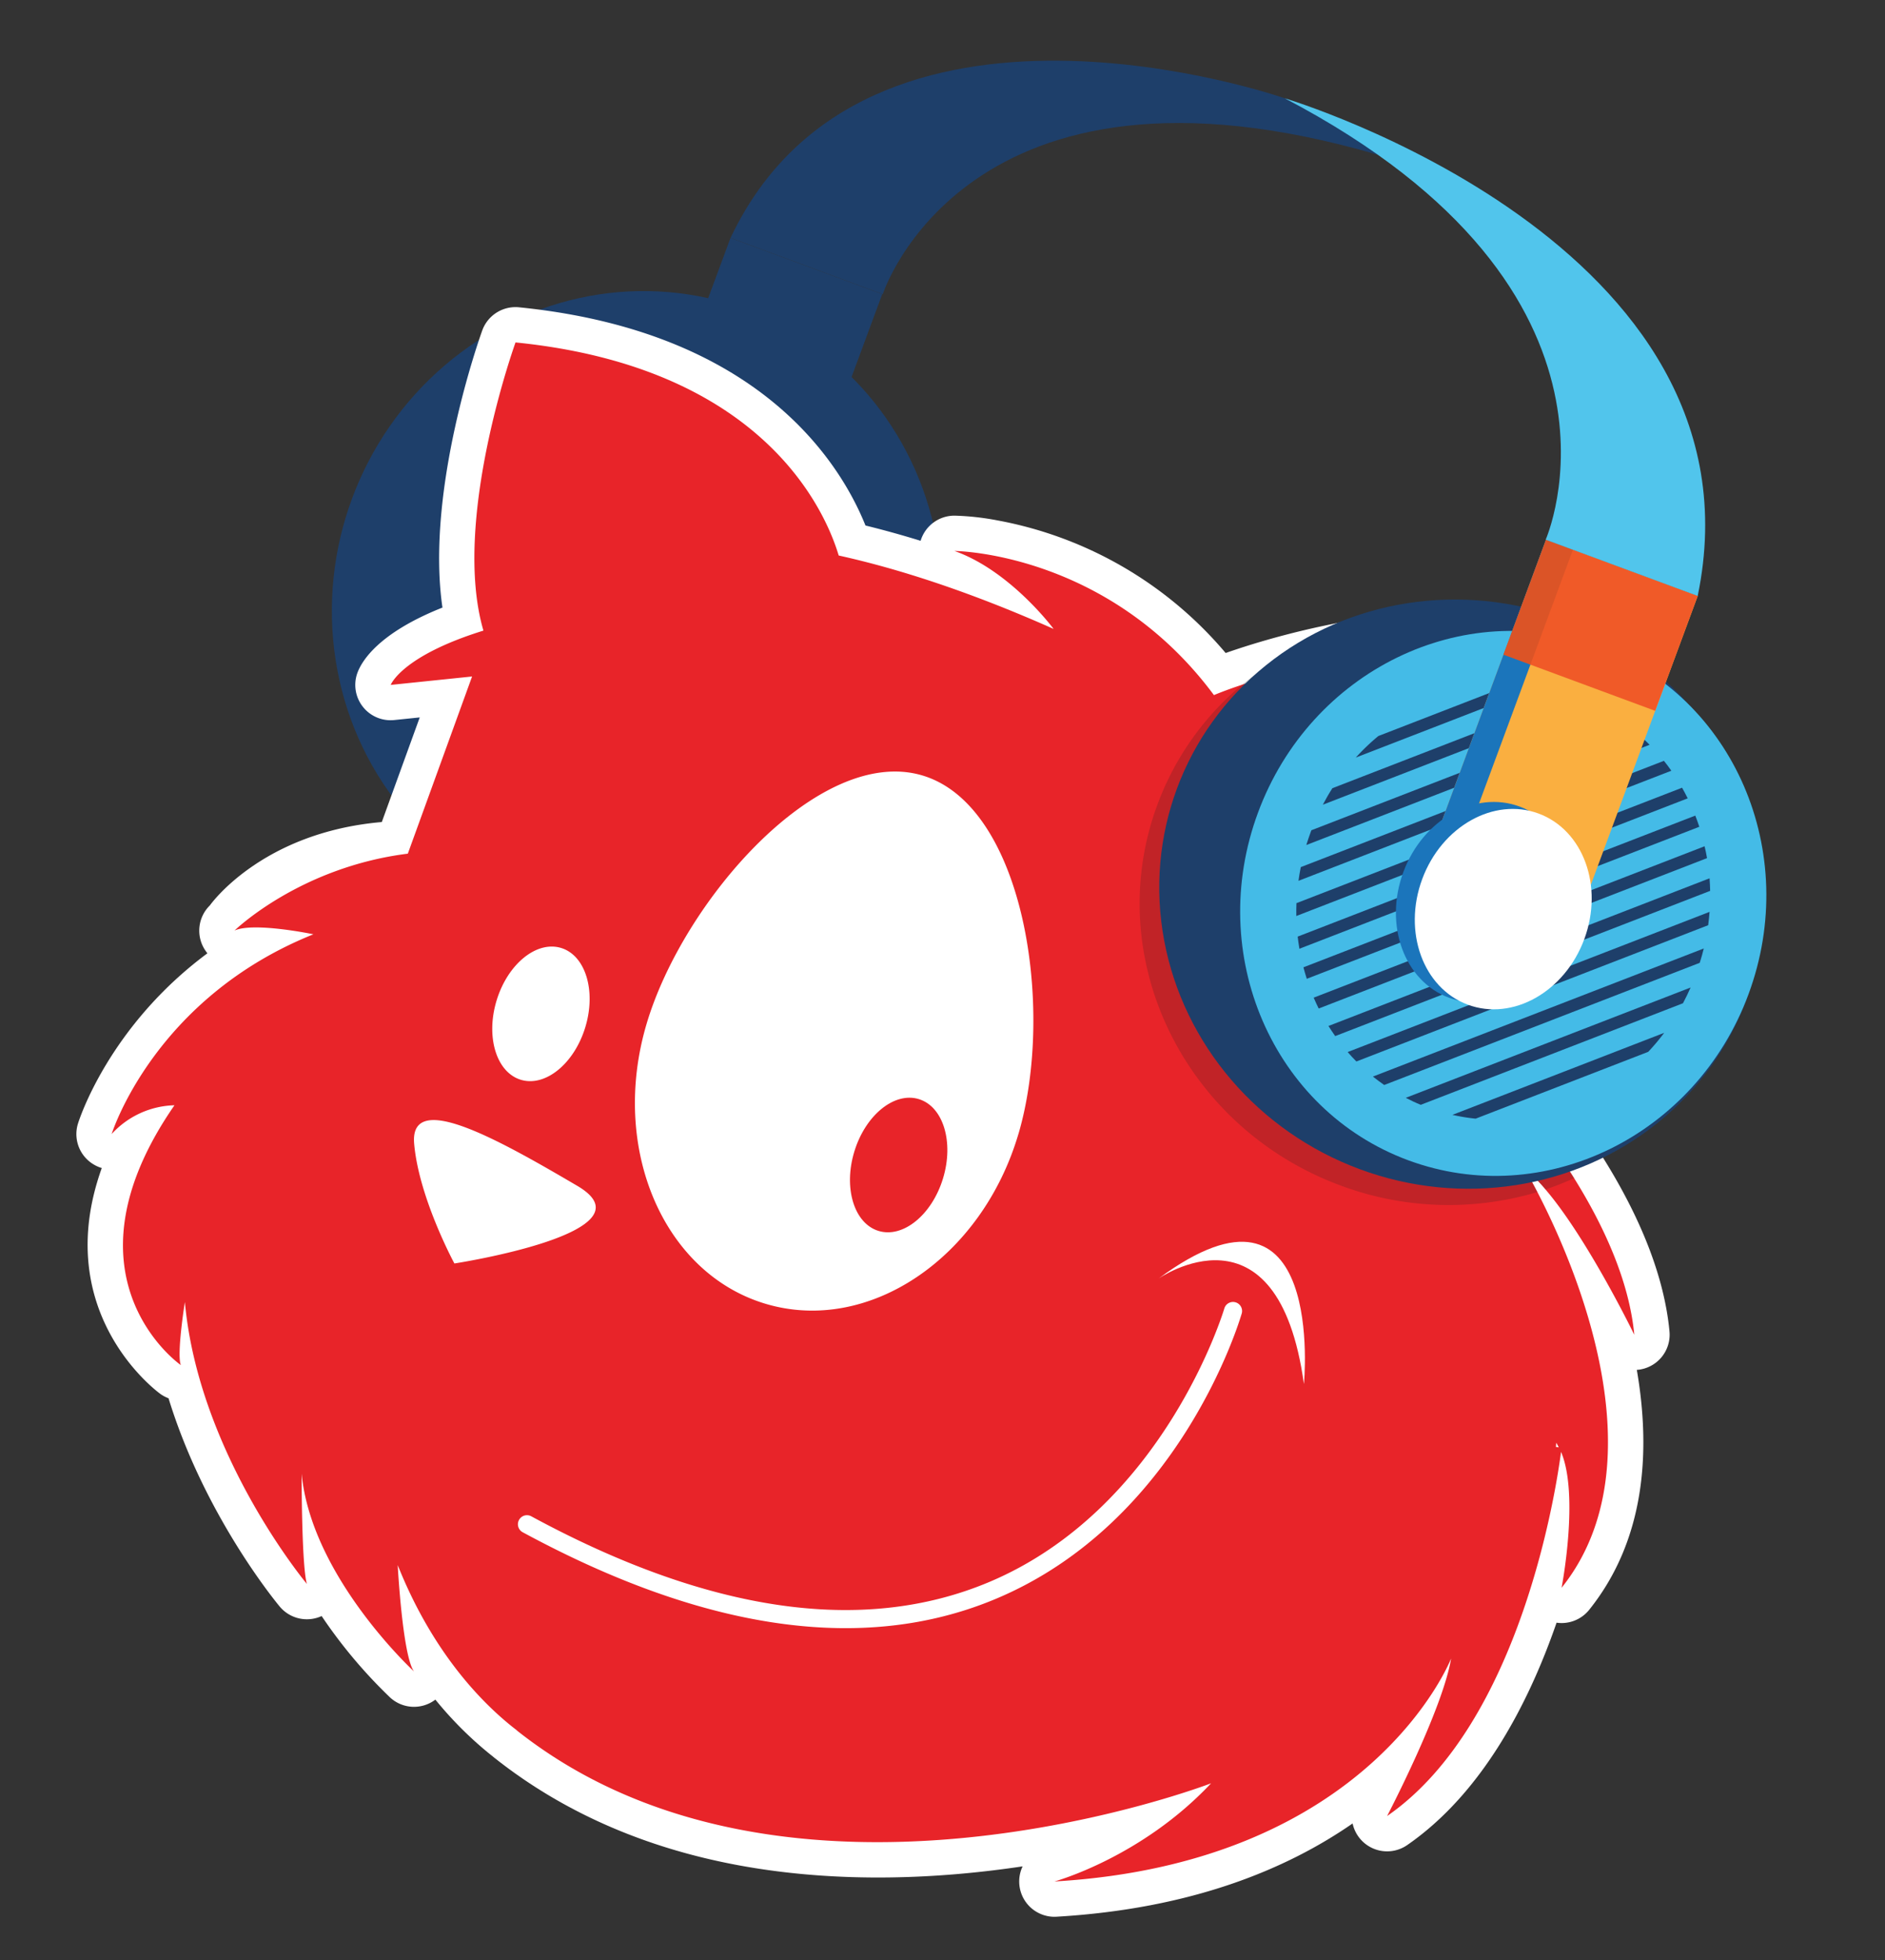 <svg xmlns="http://www.w3.org/2000/svg" viewBox="0 0 932 969"><rect x="0" y="0" width="932" height="969" fill="#333333" stroke="none"/><defs><style>.cls-1{isolation:isolate;}.cls-2{fill:#1e3f6a;}.cls-3{fill:#fff;}.cls-4{fill:#e82429;}.cls-10,.cls-5{fill:#231f20;mix-blend-mode:multiply;}.cls-5{opacity:0.2;}.cls-6{fill:#44bbe7;}.cls-7{fill:#faaf40;}.cls-8{fill:#1b75bb;}.cls-9{fill:#f05a28;}.cls-10{opacity:0.1;}.cls-11{fill:#51c5ec;}</style></defs><title>Artboard 1</title><g class="cls-1"><g id="Layer_1" data-name="Layer 1"><ellipse class="cls-2" cx="314.86" cy="298.6" rx="155.34" ry="150.15" transform="translate(-74.46 490.25) rotate(-69.69)"/><rect class="cls-2" x="327.7" y="125.95" width="80.01" height="178.56" transform="translate(637.84 544.71) rotate(-159.69)"/><path class="cls-2" d="M635.21,48.59s-207.08-72.57-274,69l75.26,27.85s41.05-128.41,244.89-68.9C681.32,76.57,667.12,61.22,635.21,48.59Z"/><path class="cls-3" d="M757.93,525.78c53.22-65.72,77.88-112.81,89.3-142.62a74.28,74.28,0,0,1-28.37-42.68q-8.83-13.77-17.15-27.83a17.74,17.74,0,0,1-1.34-2.83q-9.4-2.52-19.2-4.31C706.77,292,634.42,312.86,606,322.81a193.59,193.59,0,0,0-112.73-65.54A130.83,130.83,0,0,0,472,254.91a17.46,17.46,0,0,0-16.82,12.43q-13.93-4.29-27.26-7.56c-11.4-28.36-46.41-86.21-145.39-104.24-8.32-1.52-17.05-2.74-25.93-3.63a17.48,17.48,0,0,0-18.16,11.44c-1.25,3.47-28.13,78.79-19.68,137-31.49,12.51-39.8,26.29-42,32.15A17.46,17.46,0,0,0,195,355.94l12.53-1.29-18.76,51.72c-59.81,5.18-85,41.21-85,41.21a17.46,17.46,0,0,0-2.23,22.3q.49.72,1,1.38c-48.5,36-63.25,81.8-64,84.22a17.45,17.45,0,0,0,8,20.29,16.74,16.74,0,0,0,3.78,1.63C24.38,649.77,78.84,688.77,79.49,689.22a17.84,17.84,0,0,0,3.84,2c17.78,57.93,53.14,100.76,55,103a17.5,17.5,0,0,0,20.7,4.66,245.18,245.18,0,0,0,33.85,40.26,17.44,17.44,0,0,0,22.38,1.05,183.92,183.92,0,0,0,26,26.18c.81.66,1.59,1.28,2.36,1.88.31.28.64.56,1,.83,33.74,26.75,74.6,44.64,121.44,53.17,49.51,9,98.73,6.48,139.55.37a17.45,17.45,0,0,0,12.62,24.64,16.8,16.8,0,0,0,4.15.25c67-3.92,114-23.64,146.39-46.1a17.45,17.45,0,0,0,27,10.68c37-25.58,60-69.89,73.84-109.93a17.47,17.47,0,0,0,16.13-6.36c27.92-34.86,30.44-78.74,23.55-118.61a17.45,17.45,0,0,0,16.15-19.05C820.25,603.34,778.16,549,757.93,525.78Z"/><ellipse class="cls-4" cx="444.35" cy="575.97" rx="34.07" ry="22.91" transform="translate(-236.48 832.21) rotate(-72.98)"/><path class="cls-4" d="M824.78,383.92c1-.77,3.75-4.31,2.27-3.52a10.94,10.94,0,0,1-12.32-1.3c-4.52-.18-8.08-3.14-9.79-7.65-.19-.5-1-3.54-1.44-3.67.26.63.42,1,.46,1.09s-.08-.17-.17-.37c-.15-.36-.31-.71-.47-1.07-.27-.58-.53-1.17-.81-1.76-.37-.8-.76-1.6-1.16-2.39-4-6.09-7.54-12.53-11.32-18.61-2.92-4.68-1.16-11.78,3.77-14.39.33-.17.66-.33,1-.47a10.32,10.32,0,0,1,8.47.05,9.53,9.53,0,0,1,1.09-.75q-9.4-2.92-18.87-4.95c-70.52-15.23-141.75,4.3-171.2,14.27-9,3-14.08,5.19-14.08,5.19-52.58-70.83-128.28-71.25-128.28-71.25,27.49,9.72,48.68,38.08,49,38.53-42.24-18.77-77.46-29.92-106.25-36.29-6.53-21.8-37.1-93-159.79-105.33,0,0-31.81,87.94-15.87,142.46-40.57,12.6-45.84,26.84-45.84,26.84l40.23-4.16L201.64,422c-53.27,6.68-85.18,37.55-85.68,38,9.66-4.31,39,1.86,39,1.86-78.94,31.67-99.75,98.74-99.75,98.74a43.51,43.51,0,0,1,31.05-14.22c-58.75,84.84,2.5,128,3.15,128.44-2.14-5.37,2-31.17,2-31.17C98.27,719.08,151.73,783,151.73,783c-2.65-9.25-2.6-54.47-2.6-54.47,4.87,50.74,54.78,97,55.56,97.73-5.67-7.73-8.05-52.57-8.05-52.57,16.53,41.43,39.51,65.95,55.67,79.13,1.13.92,2.19,1.74,3.24,2.55h-.09C389.87,962,598.79,881.56,598.79,881.56c-34.64,36.88-77.44,48.53-77.44,48.53,156.9-9.19,196.12-110.24,196.12-110.24-4.18,25.31-31.64,77.88-31.64,77.88,66.39-45.85,83.82-163.25,86-180,9.11,21.42.27,67.17.27,67.17,49.89-62.28,5.4-162.17-12-195.67-3.75-7.23-6.24-11.37-6.24-11.37A70,70,0,0,1,764.14,588c21,24.59,43.9,71.83,43.9,71.83-2.55-27-15.45-54.47-29.72-77.36a358.34,358.34,0,0,0-43.48-56c59.7-71.59,81.08-110.71,92.13-140ZM245.56,494.49c5.51-18,19.78-29.57,31.88-25.87s17.43,21.29,11.92,39.28-19.77,29.57-31.87,25.87S240.05,512.48,245.56,494.49Zm-20.89,130.1s-17.58-32.41-19.9-59.22,41.48-2.16,80.67,20.85S224.67,624.59,224.67,624.59Zm278.86-64c-18.14,61.39-74,99-124.78,84S301.5,567.7,319.64,506.31s85.53-138,136.31-123S521.66,499.23,503.53,560.63ZM769.44,713.22a24.2,24.2,0,0,1,1.25,2.25l-1.4-.17C769.39,714,769.44,713.22,769.44,713.22Zm-52.93-243.8S691.15,414.17,652.78,380c0,0,87.78-41.6,140.87-12.14C793.65,367.9,761.68,442.57,716.51,469.42Z"/><path class="cls-5" d="M827,386.39c-11.05,29.28-32.43,68.4-92.13,140a358.34,358.34,0,0,1,43.48,56A147.6,147.6,0,0,1,764.14,588a70,70,0,0,0-10.26-10.1s2.49,4.14,6.24,11.37A152.87,152.87,0,0,1,662.71,586C585,557.19,544.43,473,572.23,397.86a140.51,140.51,0,0,1,42-59.43c39.49-32.88,96.11-44.07,149.1-24.46a157.18,157.18,0,0,1,22.1,10.19q4.78,2.68,9.31,5.65c-.33.14-.66.3-1,.47-4.93,2.61-6.69,9.71-3.77,14.39,3.78,6.08,7.32,12.52,11.32,18.61.4.79.79,1.59,1.16,2.39.28.59.54,1.18.81,1.76.16.36.32.71.47,1.07.09.2.14.32.17.37s-.2-.46-.46-1.09c.46.13,1.25,3.17,1.44,3.67,1.71,4.51,5.27,7.47,9.79,7.65a10.94,10.94,0,0,0,12.32,1.3c1.48-.79-1.31,2.75-2.27,3.52Z"/><ellipse class="cls-2" cx="722.7" cy="442" rx="145.01" ry="150.15" transform="translate(57.34 966.36) rotate(-69.69)"/><ellipse class="cls-6" cx="743.24" cy="446.57" rx="135.39" ry="129.3" transform="translate(66.47 988.62) rotate(-69.69)"/><path class="cls-2" d="M784.6,347.24,654.06,397.79c1.46-2.79,3-5.51,4.71-8.15l117.45-45.48c1.47.46,2.92,1,4.37,1.5S783.28,346.68,784.6,347.24Z"/><path class="cls-2" d="M758.57,340.33,670.34,374.5a108.23,108.23,0,0,1,11.17-10.66h0l62.32-24.14c1.1,0,2.21-.05,3.31-.05A96.73,96.73,0,0,1,758.57,340.33Z"/><path class="cls-2" d="M802.46,357.09,645.88,417.73q1-3.21,2.16-6.39c.11-.31.22-.61.34-.91l147.94-57.29C798.42,354.38,800.46,355.7,802.46,357.09Z"/><path class="cls-2" d="M826.36,381,640.94,452.82c-.05-2.12,0-4.24.06-6.35l181.69-70.36C824,377.7,825.19,379.33,826.36,381Z"/><path class="cls-2" d="M815.62,368.18,642,435.42c.31-2.26.7-4.52,1.15-6.77L810.86,363.7C812.49,365.13,814.08,366.63,815.62,368.18Z"/><path class="cls-2" d="M834.45,394.65,642.47,469q-.51-3-.86-6L831.67,389.4Q833.13,392,834.45,394.65Z"/><path class="cls-2" d="M844,424.21l-192,74.34c-.81-1.62-1.57-3.27-2.3-4.95l-.18-.42,193.27-74.84Q843.52,421.25,844,424.21Z"/><path class="cls-2" d="M840.19,408.71,646.11,483.86c-.6-1.88-1.16-3.78-1.66-5.68l193.75-75C838.91,405,839.58,406.84,840.19,408.71Z"/><path class="cls-2" d="M845.55,440.39,660.16,512.18c-1.16-1.63-2.27-3.32-3.33-5l188.42-73Q845.49,437.27,845.55,440.39Z"/><path class="cls-2" d="M842.4,468.87q-.87,3.57-2,7.09l-156,60.4q-2.87-2-5.59-4.17Z"/><path class="cls-2" d="M845.26,450.77c-.16,2.2-.4,4.4-.69,6.6L670.63,524.73c-1.49-1.5-2.92-3.06-4.31-4.66Z"/><path class="cls-2" d="M835.88,488.17c-1.16,2.65-2.42,5.25-3.77,7.78l-129.63,50.2c-2.54-1-5-2.2-7.44-3.45Z"/><path class="cls-2" d="M822.83,510.57a110.7,110.7,0,0,1-7.89,9.39L729.6,553a95.19,95.19,0,0,1-11.49-1.88Z"/><rect class="cls-7" x="730.88" y="275.16" width="80.01" height="178.56" transform="translate(1367.37 973.8) rotate(-159.69)"/><rect class="cls-8" x="732.93" y="263.75" width="14.22" height="178.56" transform="translate(1311.54 940.96) rotate(-159.69)"/><rect class="cls-9" x="751.36" y="278.83" width="80.01" height="60.58" transform="translate(1426.24 873.69) rotate(-159.69)"/><rect class="cls-10" x="753.4" y="267.41" width="14.22" height="60.58" transform="translate(1370.42 840.86) rotate(-159.69)"/><ellipse class="cls-8" cx="733.9" cy="445.96" rx="50.38" ry="42.73" transform="translate(60.94 979.45) rotate(-69.69)"/><ellipse class="cls-3" cx="743.24" cy="449.41" rx="50.38" ry="42.73" transform="translate(63.8 990.46) rotate(-69.69)"/><path class="cls-11" d="M839.4,294.6l-75.17-27.82s54.29-122.21-129-218.19C635.21,48.59,875.47,120.14,839.4,294.6Z"/><path class="cls-3" d="M572.77,632.08c83-61.41,71.93,52.1,71.93,52.1h0C631.82,590.8,572.77,632.08,572.77,632.08Z"/><path class="cls-3" d="M418.1,804.86c-47.94,0-101.35-15.83-159.68-47.42a4.47,4.47,0,0,1,4.26-7.87c87.9,47.61,163.93,58.6,226,32.66,87-36.39,116.43-134.57,116.71-135.55a4.48,4.48,0,0,1,8.6,2.49c-1.22,4.19-30.78,103.19-121.79,141.28Q457.74,804.86,418.1,804.86Z"/></g></g></svg>